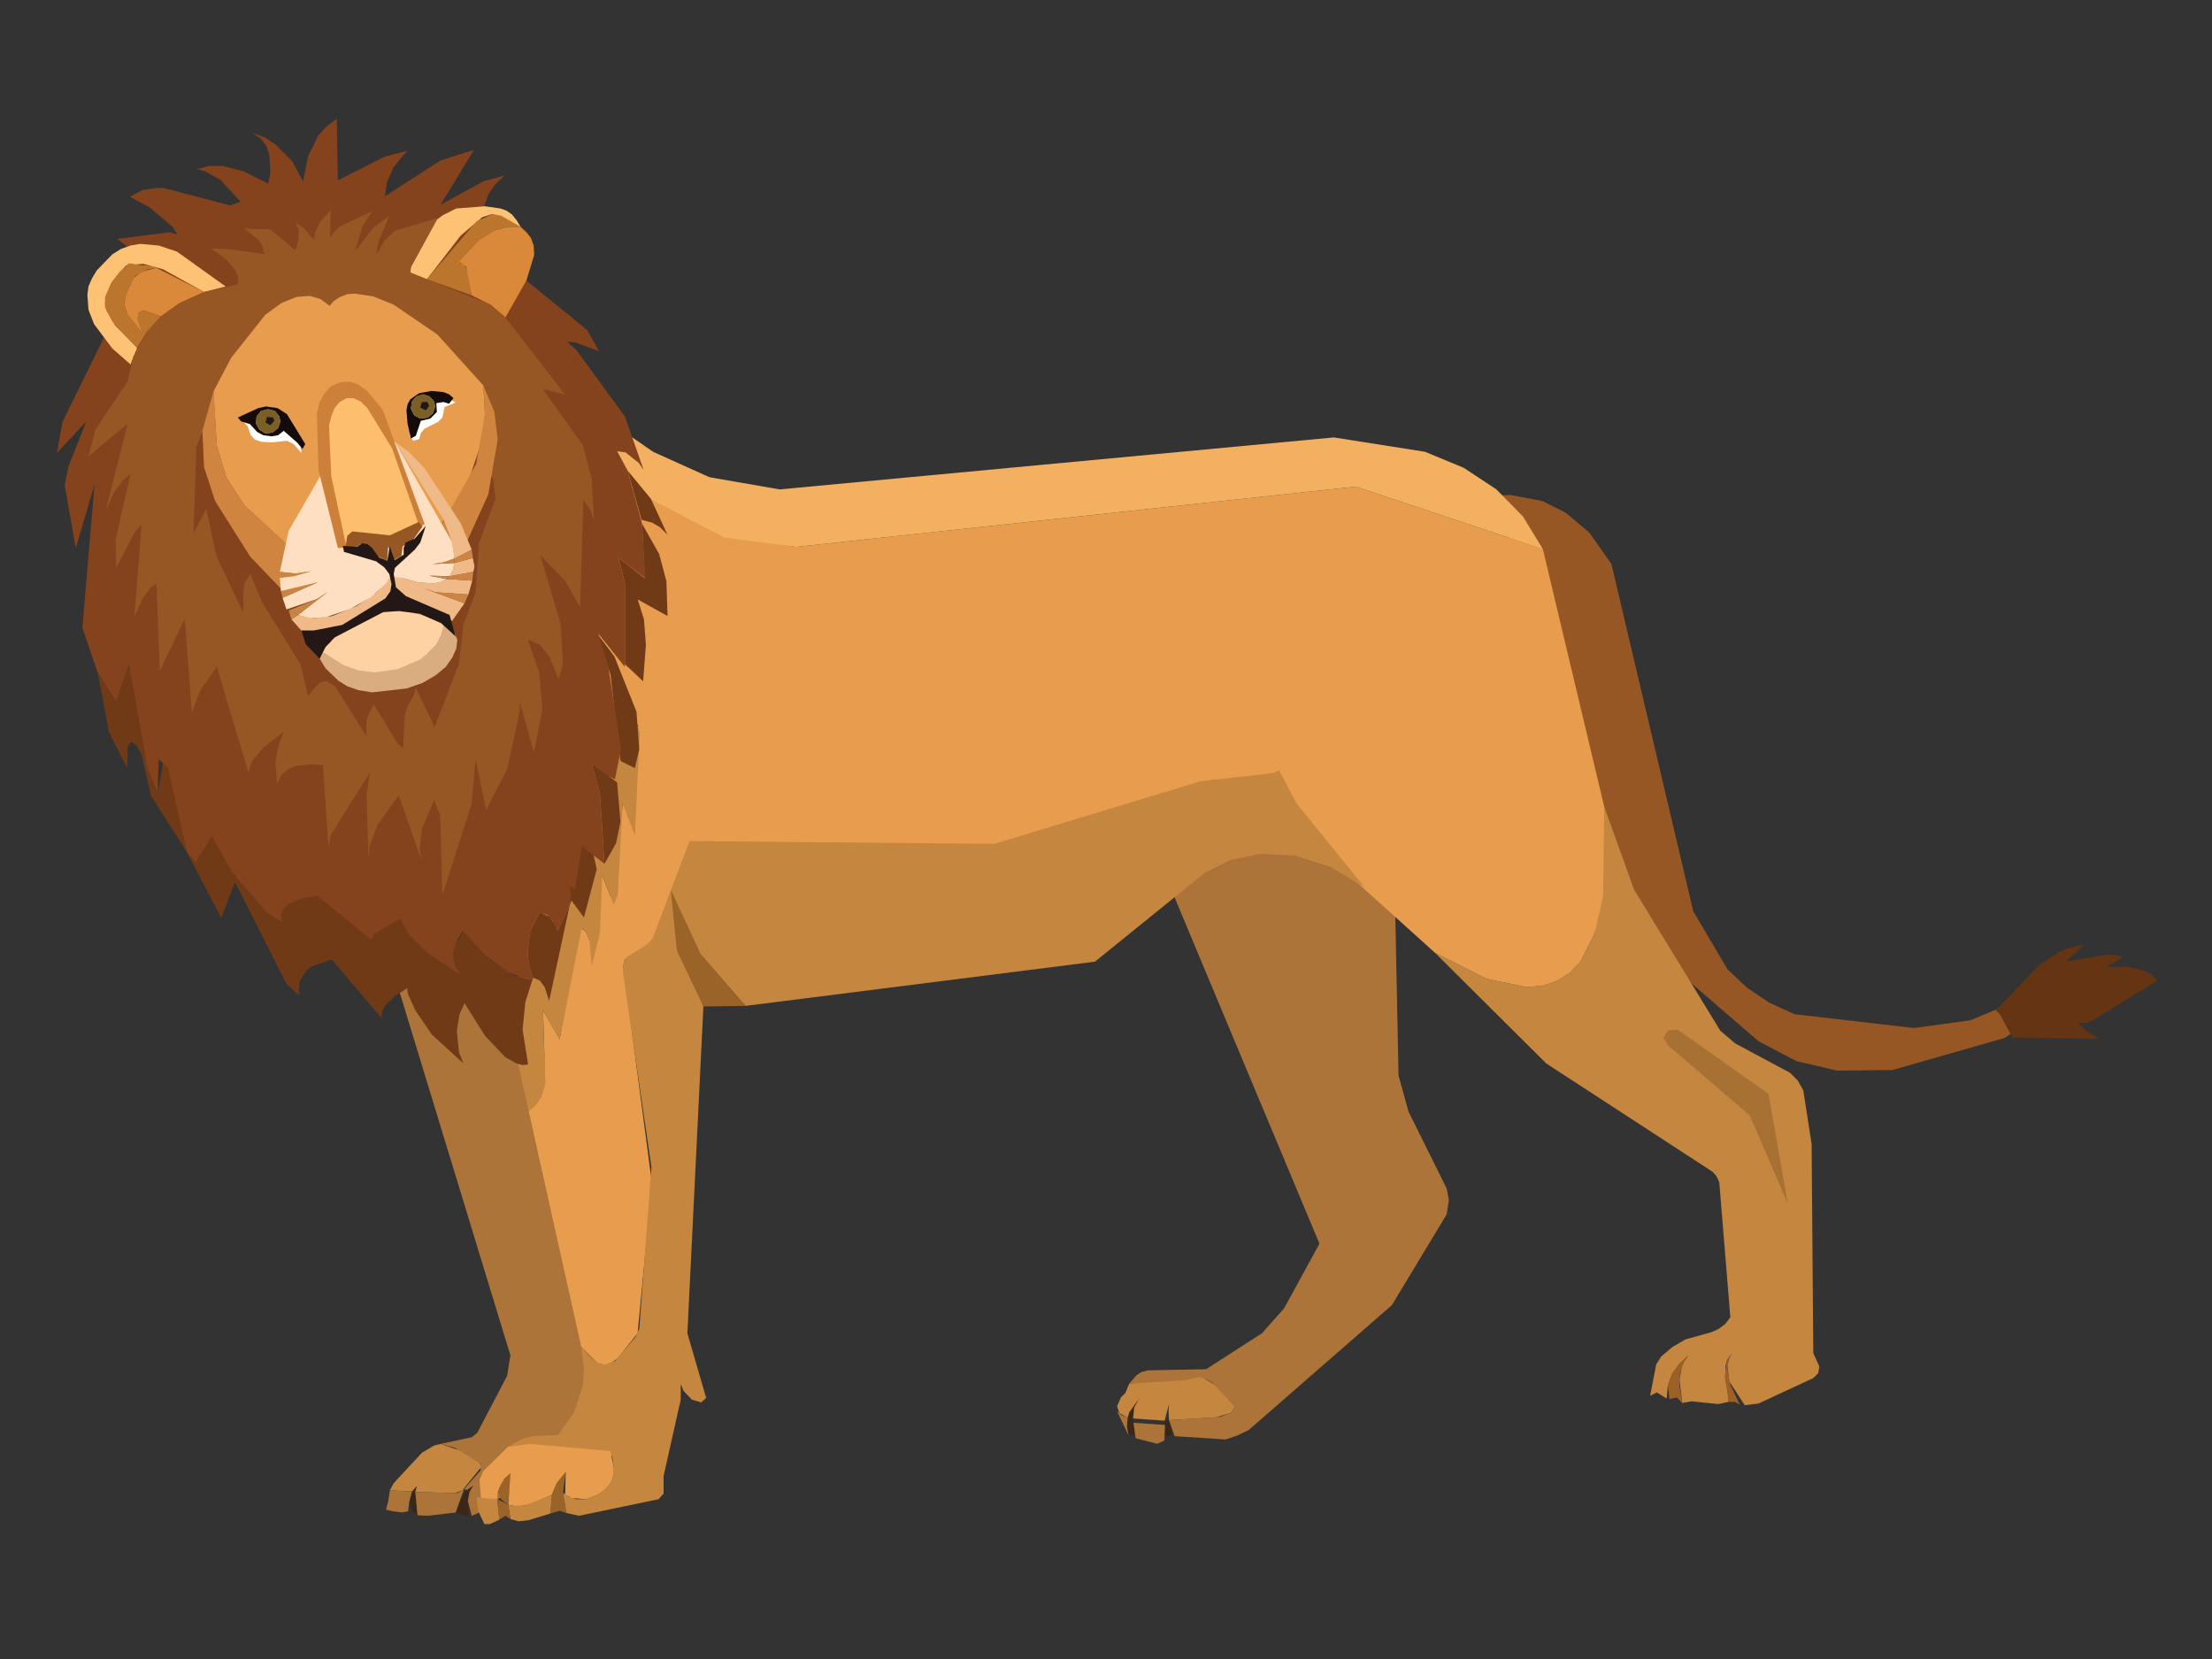 <?xml version="1.0" encoding="utf-8"?>
<!-- Generator: Adobe Illustrator 17.0.0, SVG Export Plug-In . SVG Version: 6.00 Build 0)  -->
<!DOCTYPE svg PUBLIC "-//W3C//DTD SVG 1.1//EN" "http://www.w3.org/Graphics/SVG/1.1/DTD/svg11.dtd">
<svg version="1.1" id="Layer_1" xmlns="http://www.w3.org/2000/svg" xmlns:xlink="http://www.w3.org/1999/xlink" x="0px" y="0px"
	 width="400px" height="300px" viewBox="0 0 400 300" enable-background="new 0 0 400 300" xml:space="preserve">
<rect x="0" y="0" width="400" height="300" fill="#333333" stroke="none"/>
<polygon fill="#3A2717" points="84.5,269.4 83.1,271.4 82.4,273.5 84.6,274.2 84.7,270.6 85.6,268.6 "/>
<polygon fill="#3A2717" points="75.8,268 75.2,269.2 75.8,268 75.8,268 75.8,268 "/>
<polygon fill="#3A2717" points="75.1,269.8 74.5,269.7 74,271.6 74.7,273.4 75.5,274 "/>
<polygon fill="#3A2717" points="204.9,256.5 203.9,256.4 203.8,258.1 204.1,259.6 205.3,259.3 "/>
<polygon fill="#3A2717" points="204.7,254.4 203.9,256.4 204.9,256.5 205.1,254.5 206,252.9 "/>
<polygon fill="#3A2717" points="211.3,255.2 211.4,256.8 211.4,253.9 "/>
<polygon fill="#3A2717" points="211.4,256.8 210.6,256.9 210.5,259.7 211.9,259.5 "/>
<polygon fill="#966736" points="257.8,217.2 257.8,217.1 251.8,200.1 249.1,197.3 253,223.2 252.1,226.4 249.7,231.7 253.9,229.7 
	257.7,224.8 258.6,222.5 258.9,219.6 "/>
<polygon fill="#966736" points="87.2,201.4 97.8,238.6 100,241 "/>
<polygon fill="#C5863F" points="222.7,253.4 219.7,250.4 217.5,249.1 216.3,248.8 204.2,250.2 203.5,251.9 202.7,252.7 202,254.3 
	202.4,255.5 203.9,256.4 204.2,255.4 206,252.9 205.1,254.5 204.9,256.5 210.6,256.9 211.4,253.9 211.3,255.2 211.4,256.8 
	219.8,256.3 222.6,255.5 223.3,254.4 "/>
<polygon fill="#C5863F" points="86.5,264.2 84,262.6 79.7,261.1 78.5,261.4 76.3,262.7 71.2,268.2 70.5,269.5 74.5,269.7 
	75.4,268.7 75.1,269.8 82.3,270 83.6,269.5 87.1,265.2 "/>
<polygon fill="#AD7439" points="203.8,258.1 203.9,256.4 202.8,255.9 202,255.2 204.1,259.6 "/>
<polygon fill="#AD7439" points="204.967,257.283 205.367,260.083 209.267,261.083 210.567,260.483 210.667,257.683 "/>
<polygon fill="#AD7439" points="261.6,214.9 254.7,201 252.9,194.5 252.2,159.8 248.7,156.6 241.5,152.3 234.2,150.3 227.3,150 
	221,151 212,154.5 209.9,156.3 238.6,224.9 232.2,236.6 228.2,241.1 218.1,247.6 207.6,247.8 206.4,248.1 205.5,248.7 204.2,250.2 
	214.2,249.6 216.9,249 218.1,249.4 219.2,250 223.3,254.4 222.6,255.5 220.6,256.2 211.4,256.8 212.4,259.7 221.6,260.3 
	223.7,259.6 225.8,258.6 251.7,236 261.6,219.6 262,217 "/>
<polygon fill="#AD7439" points="70.5,269.5 70.2,271.5 69.8,273 71.1,273.3 72.7,273.5 73.8,273.3 74,271.6 74.5,269.7 "/>
<polygon fill="#AD7439" points="82.7,270 75.1,269.8 75.5,274 77.4,274.1 82.4,273.5 83.9,269.3 "/>
<polygon fill="#AD7439" points="110.1,241.1 95.5,178.5 94.3,177.7 71.1,175.6 92.3,245.1 91.7,248.8 86.3,259.1 85.3,259.9 
	79.7,261.1 82.2,261.8 86.9,264.7 86.9,265.9 83.9,269.3 84.5,269.4 85.6,268.6 84.9,269.8 84.6,271.4 85.3,274.1 86.3,273.7 
	108.7,258.2 109.5,256.8 110.4,253.6 "/>
<polygon fill="#AD7439" points="87.2,201.4 97.3,237.5 99.1,240.8 "/>
<polygon fill="#965724" points="363.8,182.3 363.1,181.2 361.6,182.3 356.3,184.5 346.1,185.9 324.5,183.4 319.9,181.3 315.9,178.6 
	312.4,175.3 306.2,164.8 291.4,102 287.4,96.3 283.1,92.7 278.9,90.6 273.1,89.5 270.7,89.6 292.2,162.8 297.4,170.5 318,188.3 
	324.9,191.9 332.2,193.6 342.2,193.5 362.5,187.7 363.8,186.8 364.4,185.8 364.6,184.2 "/>
<polygon fill="#C5863F" points="327.9,244.7 327.6,206.9 326.1,197.2 325.1,195.4 323.7,194 313.8,188.7 311.1,186.4 295.5,160.9 
	290.1,145.9 288.4,168.7 285.8,173.9 283.9,175.9 281.7,177.3 279.2,178.2 276.1,178.5 268.8,177 259.5,172.3 279.6,192.3 
	309.7,211.9 310.4,212.7 310.9,213.8 312.9,238.2 312,239.4 310.8,240.3 309.5,240.9 304.8,242.2 302.4,243.6 300.4,245.3 
	299.5,246.7 298.4,252.4 299.6,251.8 301.4,252.9 301.6,250.5 302.4,248.4 303.7,246.6 305.3,245.1 304.6,246.1 304.1,247.2 
	303.7,249.5 304.2,253.7 305.9,253.4 310.7,253.9 312.6,253.5 312,247.1 312.3,246 313.2,244.7 312.6,245.8 312.4,247.1 
	312.7,249.8 315.5,254.1 318,253.8 327.9,249.2 328.8,248.3 329,247.1 "/>
<polygon fill="#A87134" points="319.8,197.8 303.4,186.2 301.6,186.3 300.8,187.7 301.7,189.1 316.4,201.7 323.3,217.7 "/>
<polygon fill="#9D6126" points="312.9,250.4 312.4,247.7 312.6,245.5 312.2,246.5 311.9,249 312.6,253.5 313.7,253.5 314.6,254 "/>
<polygon fill="#9D6126" points="304.6,246.1 305.3,245.1 303.7,246.6 302.4,248.4 301.6,250.5 301.9,253 303.2,252.7 304.2,253.7 
	303.7,250.6 303.8,248.3 "/>
<polygon fill="#E79D4D" points="279,99.3 245.2,88 143.9,98.9 132.8,97.1 107.5,83.7 102.3,119.1 115.4,131.2 114.1,147.5 
	112.6,145.3 111.1,161.3 110.4,162.1 108.9,158.3 108.1,161 106.8,167.8 106.6,170.1 106,168.6 104.9,167.6 101.2,187.9 98.2,182.7 
	98.6,195.9 97.9,198.3 96.8,199.9 95.6,200.9 105.1,243.5 108.1,246.5 109.4,246.8 110.6,246.4 111.7,245.6 115.3,241.1 117.9,214 
	112.7,174.7 113,173.5 114.8,172.6 118.3,170.6 124.7,152.4 179.7,153.1 219,141.1 229.7,140.8 230.4,139.9 230.9,140.9 
	231.1,142.4 230.8,143.4 231.7,142.9 232.5,143.7 232.3,144.9 233.6,148 235.1,150.3 259.5,172.3 268.8,177 276.1,178.5 
	279.2,178.2 281.7,177.3 283.9,175.9 285.8,173.9 288.4,168.7 289.9,162 290.1,145.9 "/>
<polygon fill="#F2B060" points="275.4,93.4 270.6,88.5 264.7,84.6 257.7,81.7 241.2,79.1 141,88.5 128.3,86.3 118.1,81.7 
	108.7,75.2 107.5,83.7 113.9,88.3 131,97.2 143.9,98.9 245.2,88 279,99.3 "/>
<polygon fill="#C5863F" points="234.4,145.2 231.3,139.3 230.2,139.8 217,141.3 179.8,152.6 124.7,152.1 118,169.7 117.1,170.7 
	113.3,173.1 112.8,174 112.6,175.5 117.8,211.1 115.6,240.3 114.9,241.8 111.2,246.1 109.4,246.8 108.1,246.5 106.7,245.5 
	105.1,243.5 105.6,247.5 105.4,250.5 103.8,255.4 100.9,259.5 96.2,259.7 94.2,260.3 91.9,261.6 95.7,261.1 110.7,263.3 111,265.4 
	111,266.6 110.6,267.9 109.7,269.1 108.3,270.2 106,271.1 104.2,271.1 102.7,270.6 101.8,269.9 102.4,273.6 104.7,274.1 
	119.1,271.1 120,270.1 120,266.9 123.1,253.1 123.1,250.3 123.6,251.5 125.1,253.1 126.8,253.6 127.7,252.8 124.3,241.1 127.2,182 
	123.3,170.1 124.3,170.3 125.3,171 134.8,181.9 198,173.9 217.9,157.8 222.5,155.5 227.8,154.4 234.1,154.7 240.7,156.8 
	246.8,160.5 "/>
<polygon fill="#9A6429" points="126.7,172.5 121.3,160.9 122.4,171.9 127.2,182 134.8,181.9 "/>
<polygon fill="#C5863F" points="114.6,129.6 102.3,119.1 92.4,186.6 95.6,200.9 96.8,199.9 97.9,198.3 98.6,195.9 98.2,182.7 
	101.2,188 105.2,167.8 106,168.6 106.6,170.1 107,174.7 108.5,168.7 108.9,158.3 111,163.6 111.7,161.9 112.6,145.3 114.8,151.1 
	115.7,132.3 "/>
<polygon fill="#E79D4D" points="110.4,262.4 95.7,261.1 91.9,261.6 87.4,266 86.7,267.6 87,271 89.9,271.1 90,269.8 90.5,268.6 
	91.2,267.4 92.3,266.4 91.9,272.1 92.9,272.3 93.9,272.4 96,272 99.8,270.3 100.7,268.2 102.3,266.2 102.2,270.3 103.4,270.9 
	106,271.1 108.3,270.2 109.7,269.1 110.6,267.9 111,266.6 111,265.4 "/>
<polygon fill="#9A6429" points="100.7,268.2 99.8,270.3 101.8,269.9 102.3,266.2 "/>
<polygon fill="#9A6429" points="101.8,269.9 101.3,269.4 99.8,270.3 99.5,273.7 101.2,273.2 102.4,273.6 "/>
<polygon fill="#C5863F" points="95,272.2 92.9,272.3 91.9,272.1 92.3,274.7 93.8,275.1 95.6,274.9 99.5,273.7 99.8,270.3 "/>
<polygon fill="#9A6429" points="91.9,272.1 91.2,271.7 89.9,271.1 90.3,274.8 91.4,274.1 92.3,274.7 "/>
<polygon fill="#9A6429" points="91.2,267.4 90.5,268.6 90,269.8 90.6,271.1 91.9,272.1 92.3,266.4 "/>
<polygon fill="#C5863F" points="89.9,271.1 86.2,270.8 86.5,273.3 87.6,275.6 88.6,275.6 90.3,274.8 "/>
<polygon fill="#703A17" points="103.2,160 103,160 103,163.8 104,160.85 "/>
<polygon fill="#703A17" points="30.7,139.5 29.6,137.4 28.5,143.4 26.7,139 23.3,120.2 21,126.9 17.7,121.7 19.7,132.4 23,138.9 
	23.1,135 23.7,134.1 24.7,134.8 25.6,136.4 27.3,143.9 33.8,154.1 "/>
<polygon fill="#703A17" points="18.8,58 20,58.4 20.5,57.3 "/>
<polygon fill="#703A17" points="117.7,90.2 113.5,85.1 116,94 117.9,94.5 119.3,95.3 120.7,96.7 "/>
<polygon fill="#703A17" points="115.325,108.4 120.713,111.4 120.506,105.1 119.203,100.2 116.1,94.7 116.6,104.6 111.8,100.8 
	113,105.4 113,120.1 116.3,123.2 116.8,116.6 116.45,112 "/>
<polygon fill="#703A17" points="115.1,128.7 111.1,118.7 108,114.6 110.4,122 112.2,137.6 114.8,138.9 115.6,135.5 "/>
<polygon fill="#703A17" points="16.1,63.7 17,64.2 16.1,63.7 16.1,63.7 16.1,63.7 "/>
<polygon fill="#703A17" points="111.6,141.5 107,138 108.5,143.6 109.3,156.2 111.4,152.5 112.2,148.6 "/>
<polygon fill="#703A17" points="106.6,151.1 106,150.2 105,150.6 104.2,152.5 102.7,162 105.6,165.9 107.9,157.2 "/>
<polygon fill="#703A17" points="96.369,176.898 96.336,177 96.4,177 "/>
<polygon fill="#703A17" points="100.8,168.3 100.4,167.2 99.4,165.8 97.7,165 97.6,165 95.9,168.3 95.4,172.1 95.6,174.4 
	96.369,176.898 96.4,176.8 97.6,177.3 98.5,178.5 99.3,181 103,163.8 "/>
<polygon fill="#703A17" points="95,181.2 96.336,177 95.3,177 93,176.4 88.8,173.65 83.8,168.325 82.4,170.813 82,172 82,173.4 
	82.5,174.9 83.4,176.5 77.3,172.4 74,169.1 72.6,165.5 67.9,168.5 67.2,169.6 57.4,162 53.3,161.9 51.6,162.7 50.7,163.9 
	50.4,165.4 51,166.8 48.3,165.1 38.3,151.2 35.4,156 33.8,154.1 40,166 42.5,159.5 51.8,177.9 54.2,180.1 54,179.1 54.2,177.4 
	55.4,175.5 56.5,174.7 60,173.5 69,184.1 69.1,183 69.5,182 71.2,180.3 73.6,178.7 73.8,179.8 75.1,182.7 78.1,187.1 83.8,192.3 
	83,190.3 82.6,186.4 83.1,183.4 84,181.4 87.7,187.3 91.4,191.2 93.4,192.3 94.5,192.6 95.5,192.5 94.5,186.2 "/>
<polygon fill="#84421D" points="116.7,104.6 116.1,94.7 113.5,85.1 111.6,81.6 113.1,81.8 115.5,83.7 116.4,85 113,75.3 104.3,63.4 
	102.6,61.8 104,61.9 108.3,63.5 106.2,59.7 87.3,44.3 86.8,41.5 87.1,38.4 88.4,35 89.6,33.3 91.3,31.7 87.4,32.8 79.7,37 
	85.7,27.1 79.7,29 69.6,35.5 70,32.9 71.2,30.2 73.6,27.3 69.6,28.3 61.1,32.6 60.9,21.5 59,22.9 57.5,24.6 55.7,28.3 54.8,32.8 
	52.8,29.1 49.9,26.2 48,24.9 45.6,24 47.1,25 48.1,26.3 48.7,27.9 48.9,31.1 48.5,33.2 44.1,31 40.2,30 37.9,30 35.6,30.6 37,30.95 
	39.8,32.475 43.5,36.487 41.6,37.144 29.6,34 28.2,34 25.8,34.35 23.5,35.575 27.1,37.537 31.2,41.019 32.1,42.409 30.7,42.005 
	21.2,43.202 25.8,46.801 11.3,76.301 10.3,81.9 15.6,76.2 12.4,84.3 11.7,87.8 13.7,99.1 17.1,87.6 14.9,113.5 17.6,121.5 21,126.9 
	23.3,120.2 26.7,139 28.5,143.4 28.7,137.3 30.4,138.9 33.8,154.1 35.4,156 38.3,151.2 41.9,157.6 48.3,165.1 51,166.8 50.8,165.4 
	51.3,164.2 52.3,163.4 54.9,162.4 57.4,162 67.2,170 67.6,168.9 72.4,166.1 74,169.1 77.3,172.4 83.5,176.5 82.5,174.9 82,173.4 
	82,172 82.8,169.8 83.7,168.3 87.8,172.8 91.9,175.8 94.1,176.7 95.3,177 96.4,177 95.6,174.4 95.4,172.15 95.9,168.325 
	97.6,165.013 98.9,165.406 99.9,166.403 100.8,168.302 103,163.801 103.2,161.1 103,160.1 104,160.9 105.2,153 109.3,156.2 
	108.5,143.6 107,138 109.9,140.3 111.2,140.9 112.3,135.5 110,120.5 108.2,114.6 113,120.6 113,105.4 111.8,100.8 "/>
<polygon fill="#FDC273" points="32,45.5 28.7,44.4 25.3,44.1 23.6,44.4 21.9,45 20.3,46 17.5,48.9 16.6,50.4 16,51.8 15.8,53.3 
	16,56 17,58.6 20.3,63 23.6,65.9 24.8,62.9 20.8,58.8 19.3,56.2 19,55 19.1,53.7 20.2,51.1 22.8,48 25.9,47.7 29.5,48.7 36.9,52.8 
	40.8,51.8 "/>
<polygon fill="#D98939" points="27.7,48.15 25.9,48 24.3,48 28.2,48.45 25.5,49.175 24.1,50.337 22.7,53.519 22.5,55.109 23,56.805 
	25.8,60.302 24.9,57.701 25,56.601 25.9,56.1 29.1,57.2 32.5,54.8 36.9,52.8 "/>
<polygon fill="#FDC273" points="93.4,39.8 92.6,38.8 91.6,38.1 90.5,37.7 87.7,37.3 82.5,37.7 80.1,38.9 78.9,39.8 74.3,48.3 
	74.2,49.3 77.2,50.5 83.3,42.6 87.2,39.3 89,38.7 94.2,41.1 "/>
<polygon fill="#BC752D" points="90.6,39 89,38.7 86.2,40 77.2,50.5 85.3,53.4 84.6,49.1 83.9,47.7 82.8,47.5 82.3,48 86.6,43.4 
	89.3,41.7 91.8,41 94.1,41 "/>
<polygon fill="#D98939" points="96.5,44.4 96,43 95.2,42 94.1,41 91.8,41 89.3,41.7 86.6,43.4 82.3,48 83.1,47.4 84.3,48.2 
	85.3,53.4 88.7,55.1 91.4,57.4 95.2,50.7 96.6,46.1 "/>
<polygon fill="#BC752D" points="25.897,56.1 24.998,56.6 24.899,57.7 25.8,60.3 22.8,56.4 22.5,54.7 22.9,53.1 24.4,49.9 26.7,48.7 
	28.4,48.4 23.3,47.6 21.6,49.2 20.15,51.1 19,53.7 19,55.6 20.35,58.2 24.775,62.9 26.487,60.1 29.094,57.2 "/>
<polygon fill="#965724" points="107,86.6 105.4,80.5 98.1,70.3 102.2,71.4 91.4,57.4 88.7,55.1 74.2,49.3 74.3,48.3 79.2,39.4 
	71.5,41.7 69.6,43.4 68.1,46 68.4,43.8 70.4,39 67.5,41.2 64.2,45.5 65.5,41 67.3,38.2 61.5,40.9 60.3,42.1 59.7,43 59.8,38 
	57.9,40.1 57,42 56.8,43.4 55,41.3 53.45,40.3 54,41.6 54,43.2 53.45,45.3 48.925,41.5 44.162,41.3 46.881,43.5 47.491,44.5 
	47.795,45.95 41.1,45 38.2,44.95 41,47.025 42.7,49.162 43.1,50.331 43,51.416 36.9,52.808 32.5,54.804 29.1,57.202 26.5,60.101 
	24.1,64.5 23,69.1 17.3,77.6 16,82.5 23.1,76.6 19.1,92.3 20.7,88.9 22.3,86.8 23.6,85.7 20.9,97.6 21,102.7 24.5,96 25.6,94.9 
	24.3,111.5 25.9,108.1 27.3,106.2 28.3,105.5 28.9,121.3 33.4,111.9 34.7,128.8 36.3,124.7 39.2,120.6 44.9,139.6 45.6,137.6 
	47.6,135.2 51.3,132.3 50.3,135 49.8,138 50.1,141.7 50.9,140.1 52.1,139.1 53.4,138.5 56.2,138.2 58.4,138.4 59.4,153.2 59.8,151 
	66.9,139.7 66.3,143.7 66.6,155.2 66.8,153.1 68.3,149.1 72.1,143.8 76.2,155.5 75.9,153.6 76.3,149.9 78.5,144.7 79.6,147.4 
	80,161.8 85.3,145.3 86,137.3 87.9,146.5 91.75,139 94,128.5 94,126.9 96.55,136.1 98.075,128.3 97.537,121.7 95.419,115.6 
	97.609,116.6 99.405,118.8 101.002,122.9 101.801,120 101.401,112.9 97.7,100.4 102.1,104.9 104.9,109.8 105.5,90.4 106.8,92.3 
	107.4,94 "/>
<polygon fill="#965724" points="107.4,96 107.4,94 107.4,96 107.4,96 107.4,96 "/>
<polygon fill="#965724" points="66.6,155.2 66.9,157.2 66.6,155.2 66.6,155.2 66.6,155.2 "/>
<polygon fill="#84421D" points="89.2,86.8 85.5,78.7 37.9,76.4 36.5,78.3 35.5,80.9 35,96.4 37.3,92 39.15,100.6 44,110.8 44,107.5 
	44.15,105.6 45.275,103.7 47.338,108.8 54.319,120.1 55.709,125.9 57.305,123.9 58.102,123.3 59.101,123.2 60.601,124.1 66.3,133.2 
	66.2,131.7 66.3,130.2 66.9,128.6 67.6,127.4 72,134.6 72.9,135.3 73.2,129.3 73.8,127.5 74.8,125.8 75.2,124.4 78.6,131.5 83,120 
	83.8,112.9 86,107.1 86.6,98.3 89.6,90.2 "/>
<path fill="#FDC273" d="M26.4,52.8"/>
<polygon fill="#E79D4D" points="87.4,69.7 79.1,60.5 71.2,55.1 67.5,53.6 64.2,53.1 62.8,53.2 61.5,53.7 60.4,54.4 59.6,55.3 
	58,54.1 56,53.5 53.6,53.7 50.9,54.8 48,56.9 41.8,64.7 38.6,70.8 39.2,80.6 40.9,86.3 44.2,91.4 54.6,101 79.9,94.6 84.5,87.6 
	87.2,79.6 87.7,74.9 "/>
<polygon fill="#CF8540" points="89.4,74.5 87.4,69.7 87.7,74.9 86.1,83.9 80.3,94.2 54.6,101 44.2,91.4 40.9,86.3 39.2,80.6 
	38.6,70.8 36.6,77.9 36.9,84.5 38.9,90.6 45.2,100.6 51.5,107.2 83.5,100 88.3,89.4 90,79.5 "/>
<polygon fill="#FFFFFF" points="80.7,71.8 78.7,71.9 76.2,72.5 74.7,75.6 74.1,78.7 74.7,79.7 75.8,79.4 76.1,78.3 76.8,77.5 
	79.2,76.3 80,75.5 80.4,73.6 82.4,72.8 "/>
<polygon fill="#FFFFFF" points="54.3,79.7 51.5,76.4 48.8,75.4 46.3,75.2 43.7,75.9 44.8,77.1 45.3,78.6 46.1,79.5 47.3,79.9 
	49.2,80 51.9,79.7 53.1,80.3 54.5,81.9 "/>
<polygon fill="#150B0B" points="51.9,74.9 50.2,73.8 48.1,73.5 46.7,73.8 43,75.5 43.6,76.2 45.2,76.7 46.5,78.1 47.6,78.7 
	49.1,78.9 50.3,78.7 51.3,77.9 53.8,80.1 54.7,81.2 55.2,80.3 "/>
<polygon fill="#150B0B" points="81.2,71.3 80.2,70.9 78,70.7 75.8,71.1 74.2,72.2 73.7,73.1 73.5,74.2 73.7,76.6 74.3,79.3 
	75.2,78.8 76.1,76.1 77.8,75.7 79,74.5 78.9,72.9 80.2,72.7 81.2,73 82,72 "/>
<polygon fill="#EFBA87" points="85.5,100.9 82.2,101.8 81.9,103.1 81.3,104.2 85.6,103.4 85.8,102.4 "/>
<polygon fill="#EFBA87" points="51.8,110.2 51.8,110.2 51.8,110.2 "/>
<polygon fill="#EFBA87" points="83.3,94.6 76.7,84.6 73.9,81.7 71.4,79.9 80.2,93.9 81.7,97.9 82.2,101 85.3,99.4 "/>
<polygon fill="#EFBA87" points="84.7,107.5 85.4,105 80.7,104.7 79.6,105.3 78.3,105.5 75.5,105.3 72.8,104.5 70.8,103.4 
	70.3,104.8 68,107.2 64.5,109.6 60.1,111.4 56.5,111.8 53.9,111.2 52.7,112 55.9,115.6 65.7,116.7 73.9,115.4 81.8,112.2 84,109.1 
	76.4,106.3 78.8,107.1 "/>
<polygon fill="#FEDFC1" points="80.2,101.7 82.2,101 81.7,97.9 71.4,79.9 69.5,79.3 68.1,79.2 64.8,80.1 59.7,83 52.2,96 
	50.6,103.4 53.4,103.7 56.3,103.3 53.2,104.2 50.6,104.5 50.8,106.9 57.5,105.3 51.1,108.1 51.8,110.2 57.4,108.3 59.3,107 
	53.9,111.2 56.2,111.8 58.9,111.6 63.4,110.1 67.2,107.9 69.9,105.4 70.6,104.3 72.8,104.5 75.5,105.3 78.3,105.5 79.6,105.3 
	80.7,104.7 77.6,104.1 81.3,104.2 81.9,103.1 82.2,101.8 78.2,102 "/>
<polygon fill="#CA8546" points="53.4,103.7 50.6,103.4 51,104.4 56.3,103.3 "/>
<polygon fill="#CA8546" points="50.8,106.9 51.1,108.1 57.5,105.3 "/>
<polygon fill="#CA8546" points="52.2,110.4 52.7,112 53.9,111.2 "/>
<polygon fill="#CA8546" points="57.4,108.3 52.2,110.4 53.9,111.2 59.3,107 "/>
<polygon fill="#CA8546" points="85.3,99.4 82.1,101 82.2,101.8 85.5,100.9 "/>
<polygon fill="#CA8546" points="82.1,101 80.2,101.7 78.2,102 82.2,101.8 "/>
<polygon fill="#CA8546" points="81.3,104.2 80.7,104.7 85.4,105 85.6,103.4 "/>
<polygon fill="#CA8546" points="77.6,104.1 80.7,104.7 81.3,104.2 "/>
<polygon fill="#CA8546" points="78.8,107.1 76.4,106.3 84,109.1 84.7,107.5 "/>
		<polygon fill="#E6C77A" points="78.5,72.6 77.7,71.7 76.5,71.3 75.3,71.7 74.5,72.6 74.3,73.9 74.9,75.1 76,75.7 77.4,75.5 
			78.3,74.7 78.7,73.5 		"/>
		<polygon fill="#7A5F26" points="78.5,72.6 77.7,71.7 76.5,71.3 75.3,71.7 74.5,72.6 74.3,73.9 74.9,75.1 76,75.7 77.4,75.5 
			78.3,74.7 78.7,73.5 		"/>
<polygon fill="#231815" points="77.3,72.7 76.3,72.7 76,73.7 77,74.2 77.6,73.4 "/>
<polygon fill="#FFFFFF" points="77.7,72.8 77.7,72.8 77.7,72.8 "/>
		<polygon fill="#E6C77A" points="50.5,75.3 49.7,74.3 48.5,74 47.2,74.3 46.4,75.3 46.3,76.6 46.9,77.7 48,78.4 49.3,78.2 
			50.3,77.4 50.7,76.2 		"/>
		<polygon fill="#7A5F26" points="50.5,75.3 49.7,74.3 48.5,74 47.2,74.3 46.4,75.3 46.3,76.6 46.9,77.7 48,78.4 49.3,78.2 
			50.3,77.4 50.7,76.2 		"/>
<polygon fill="#231815" points="49.4,75.5 48.3,75.4 48,76.4 48.9,76.9 49.6,76.1 "/>
<polygon fill="#FFFFFF" points="49.6,75.5 49.6,75.5 49.6,75.5 "/>
<polygon fill="#D9AD80" points="82.2,114.5 80.3,113.1 79.8,114.9 78.9,116.6 77.5,118 74,120.1 69.8,121 66.2,121 63.3,120.5 
	58.4,117.8 57.8,119.1 58.9,120.9 61.2,123.1 62.8,124.1 64.8,124.8 67.3,125.2 73.5,124.5 76.4,123.5 78.8,122.1 80.6,120.6 
	81.8,118.9 82.5,117.3 82.7,115.7 "/>
<polygon fill="#FED2A3" points="77.9,111.7 73.9,110.7 70.6,110.5 69.3,110.7 61.4,114.6 59,116.8 58.4,117.9 62,120.2 64.7,121.2 
	67.7,121.6 71.9,121 75.9,119.3 77.5,118 78.9,116.6 79.8,114.9 80.3,113.1 "/>
<polygon fill="#CC803A" points="69.2,74.1 66.4,70.7 64.9,69.6 63.3,69 61.6,69.1 59.9,69.8 58.7,71.1 57.8,72.7 57.3,74.8 57.6,85 
	61.1,99.1 66.8,98.8 76.8,94.8 "/>
<polygon fill="#FDBE6D" points="70.9,81.075 66.4,73.75 65.2,72.6 63.9,72 62.7,72 61.4,72.7 60.5,73.8 59.9,75.3 59.5,77 
	59.9,86.1 62.6,98.7 67.1,98.394 76,95.688 "/>
<polygon fill="#965724" points="75.7,94.4 70.5,96.8 63.7,96.1 62.8,96.9 62.5,98.8 64,99.1 65.5,98.2 66.7,98.5 68,100.5 70,101.4 
	70.2,98.8 71.2,101.3 72.6,100.5 72.8,98.8 74.8,97.5 76.4,95.2 "/>
<polygon fill="#231815" points="82.2,114.5 81.3,111.2 73.4,107.8 71.6,106.2 71.2,103.8 71.4,102.7 75,99.4 76,98.1 77,95.1 
	75,97.4 73.35,98.1 73,99.1 73,100.3 71.35,101.3 70.475,98.8 70.037,101.4 68.519,100.8 67.309,99.1 66.505,98.4 65.502,98.2 
	64.601,98.9 62.001,98.7 62.2,99.8 68,101.5 69.5,102.6 70.4,103.8 70.8,105.6 70.6,106.9 69.7,108.2 61.9,113 56.8,114 54.5,114 
	55.3,116.5 57.8,119.1 58.8,117.05 60.5,115.275 69.3,110.688 72.2,110.494 75.9,110.997 79.8,112.698 82.4,115.099 "/>
<polygon fill="#653513" points="375.8,185 377.2,185 378.7,184.35 390.1,177.3 389,176.2 387.6,175.5 384.6,174.8 380.9,174.9 
	383.8,173.1 382.6,172.7 381.1,172.6 373.5,173.9 376.8,170.9 374.6,171.3 372.6,172 368.8,174.5 360.9,182.7 361.7,183.5 
	363.9,187.6 379.6,187.875 376.8,186.05 "/>
</svg>
